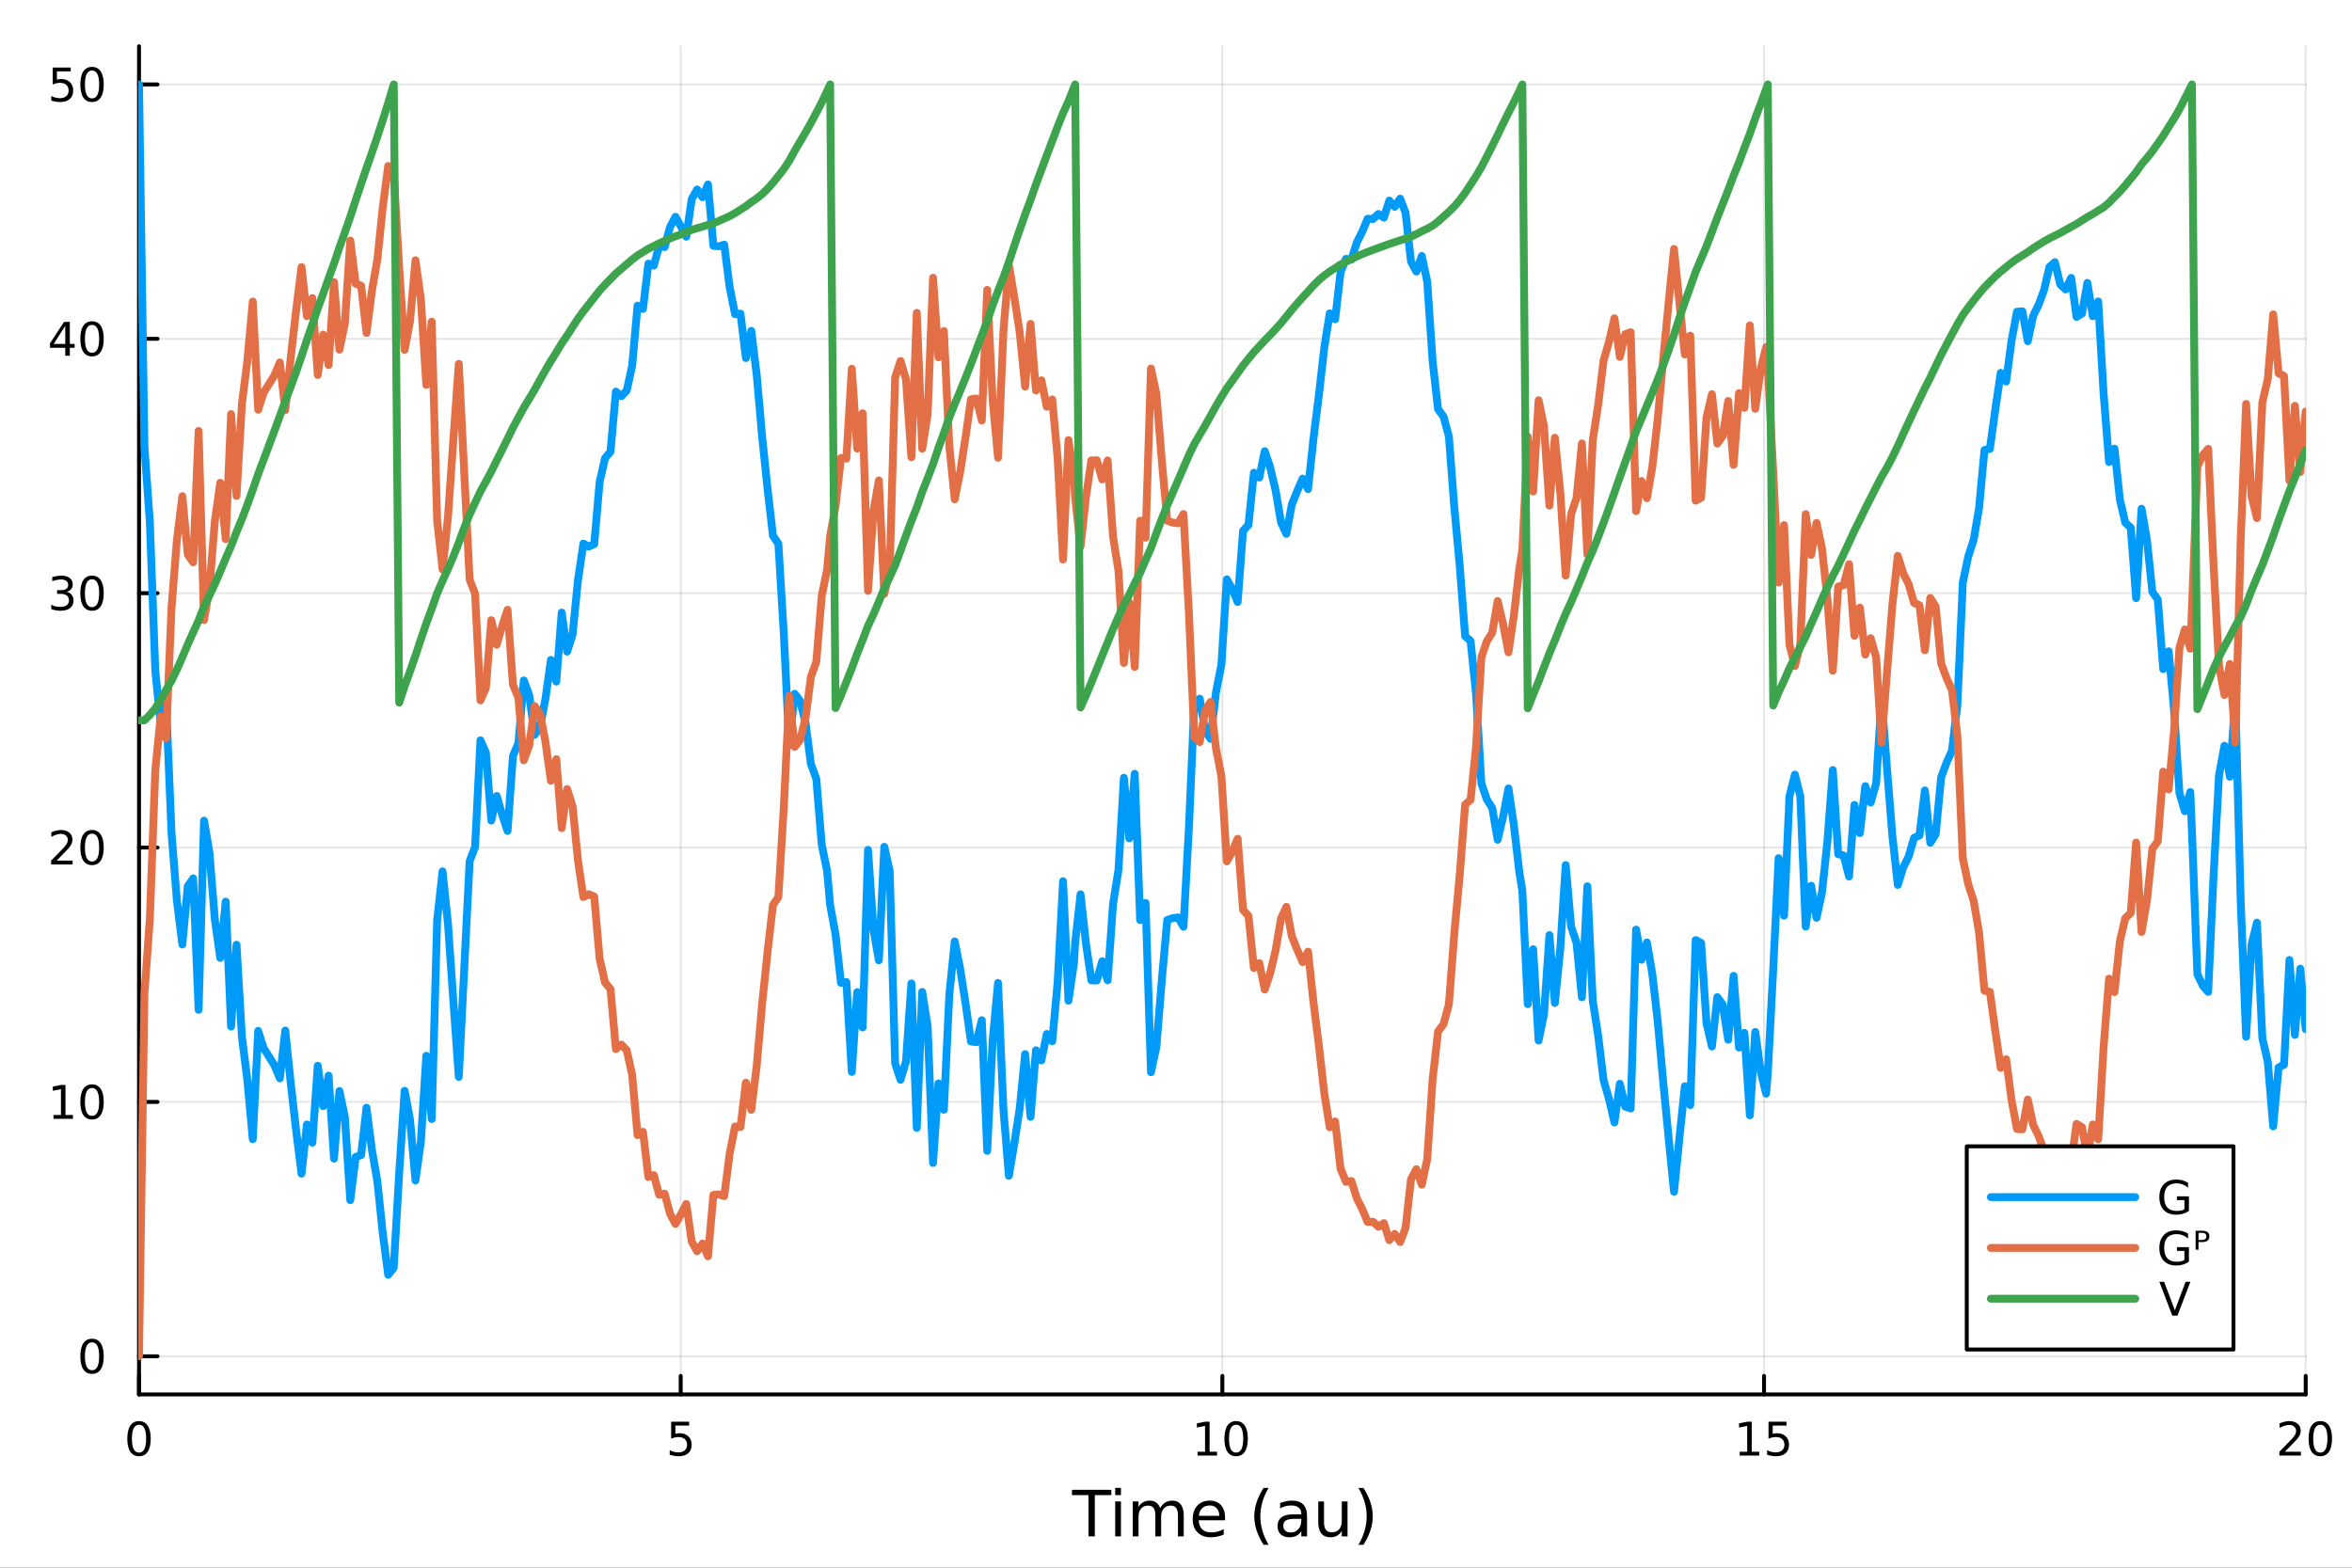 <?xml version="1.0" encoding="utf-8"?>
<svg xmlns="http://www.w3.org/2000/svg" xmlns:xlink="http://www.w3.org/1999/xlink" width="600" height="400" viewBox="0 0 2400 1600">
<rect x="0" y="0" width="2400" height="1600" fill="#333333" stroke="none"/>
<defs>
  <clipPath id="clip950">
    <rect x="0" y="0" width="2400" height="1600"/>
  </clipPath>
</defs>
<path clip-path="url(#clip950)" d="M0 1600 L2400 1600 L2400 0 L0 0  Z" fill="#ffffff" fill-rule="evenodd" fill-opacity="1"/>
<defs>
  <clipPath id="clip951">
    <rect x="480" y="0" width="1681" height="1600"/>
  </clipPath>
</defs>
<path clip-path="url(#clip950)" d="M141.853 1423.18 L2352.76 1423.18 L2352.76 47.244 L141.853 47.244  Z" fill="#ffffff" fill-rule="evenodd" fill-opacity="1"/>
<defs>
  <clipPath id="clip952">
    <rect x="141" y="47" width="2212" height="1377"/>
  </clipPath>
</defs>
<polyline clip-path="url(#clip952)" style="stroke:#000000; stroke-linecap:round; stroke-linejoin:round; stroke-width:2; stroke-opacity:0.1; fill:none" points="141.853,1423.18 141.853,47.244 "/>
<polyline clip-path="url(#clip952)" style="stroke:#000000; stroke-linecap:round; stroke-linejoin:round; stroke-width:2; stroke-opacity:0.1; fill:none" points="694.579,1423.18 694.579,47.244 "/>
<polyline clip-path="url(#clip952)" style="stroke:#000000; stroke-linecap:round; stroke-linejoin:round; stroke-width:2; stroke-opacity:0.1; fill:none" points="1247.3,1423.18 1247.3,47.244 "/>
<polyline clip-path="url(#clip952)" style="stroke:#000000; stroke-linecap:round; stroke-linejoin:round; stroke-width:2; stroke-opacity:0.1; fill:none" points="1800.03,1423.18 1800.03,47.244 "/>
<polyline clip-path="url(#clip952)" style="stroke:#000000; stroke-linecap:round; stroke-linejoin:round; stroke-width:2; stroke-opacity:0.1; fill:none" points="2352.76,1423.18 2352.76,47.244 "/>
<polyline clip-path="url(#clip952)" style="stroke:#000000; stroke-linecap:round; stroke-linejoin:round; stroke-width:2; stroke-opacity:0.1; fill:none" points="141.853,1384.24 2352.76,1384.24 "/>
<polyline clip-path="url(#clip952)" style="stroke:#000000; stroke-linecap:round; stroke-linejoin:round; stroke-width:2; stroke-opacity:0.1; fill:none" points="141.853,1124.63 2352.76,1124.63 "/>
<polyline clip-path="url(#clip952)" style="stroke:#000000; stroke-linecap:round; stroke-linejoin:round; stroke-width:2; stroke-opacity:0.1; fill:none" points="141.853,865.017 2352.76,865.017 "/>
<polyline clip-path="url(#clip952)" style="stroke:#000000; stroke-linecap:round; stroke-linejoin:round; stroke-width:2; stroke-opacity:0.1; fill:none" points="141.853,605.407 2352.76,605.407 "/>
<polyline clip-path="url(#clip952)" style="stroke:#000000; stroke-linecap:round; stroke-linejoin:round; stroke-width:2; stroke-opacity:0.1; fill:none" points="141.853,345.796 2352.76,345.796 "/>
<polyline clip-path="url(#clip952)" style="stroke:#000000; stroke-linecap:round; stroke-linejoin:round; stroke-width:2; stroke-opacity:0.1; fill:none" points="141.853,86.186 2352.76,86.186 "/>
<polyline clip-path="url(#clip950)" style="stroke:#000000; stroke-linecap:round; stroke-linejoin:round; stroke-width:4; stroke-opacity:1; fill:none" points="141.853,1423.18 2352.76,1423.18 "/>
<polyline clip-path="url(#clip950)" style="stroke:#000000; stroke-linecap:round; stroke-linejoin:round; stroke-width:4; stroke-opacity:1; fill:none" points="141.853,1423.18 141.853,1404.28 "/>
<polyline clip-path="url(#clip950)" style="stroke:#000000; stroke-linecap:round; stroke-linejoin:round; stroke-width:4; stroke-opacity:1; fill:none" points="694.579,1423.18 694.579,1404.28 "/>
<polyline clip-path="url(#clip950)" style="stroke:#000000; stroke-linecap:round; stroke-linejoin:round; stroke-width:4; stroke-opacity:1; fill:none" points="1247.3,1423.18 1247.3,1404.28 "/>
<polyline clip-path="url(#clip950)" style="stroke:#000000; stroke-linecap:round; stroke-linejoin:round; stroke-width:4; stroke-opacity:1; fill:none" points="1800.03,1423.18 1800.03,1404.28 "/>
<polyline clip-path="url(#clip950)" style="stroke:#000000; stroke-linecap:round; stroke-linejoin:round; stroke-width:4; stroke-opacity:1; fill:none" points="2352.76,1423.18 2352.76,1404.28 "/>
<path clip-path="url(#clip950)" d="M141.853 1454.1 Q138.242 1454.1 136.413 1457.66 Q134.608 1461.2 134.608 1468.33 Q134.608 1475.44 136.413 1479.01 Q138.242 1482.55 141.853 1482.55 Q145.487 1482.55 147.293 1479.01 Q149.121 1475.44 149.121 1468.33 Q149.121 1461.2 147.293 1457.66 Q145.487 1454.1 141.853 1454.1 M141.853 1450.39 Q147.663 1450.39 150.719 1455 Q153.797 1459.58 153.797 1468.33 Q153.797 1477.06 150.719 1481.67 Q147.663 1486.25 141.853 1486.25 Q136.043 1486.25 132.964 1481.67 Q129.909 1477.06 129.909 1468.33 Q129.909 1459.58 132.964 1455 Q136.043 1450.39 141.853 1450.39 Z" fill="#000000" fill-rule="nonzero" fill-opacity="1" /><path clip-path="url(#clip950)" d="M684.857 1451.02 L703.213 1451.02 L703.213 1454.96 L689.139 1454.96 L689.139 1463.43 Q690.157 1463.08 691.176 1462.92 Q692.194 1462.73 693.213 1462.73 Q699 1462.73 702.38 1465.9 Q705.759 1469.08 705.759 1474.49 Q705.759 1480.07 702.287 1483.17 Q698.815 1486.25 692.495 1486.25 Q690.319 1486.25 688.051 1485.88 Q685.806 1485.51 683.398 1484.77 L683.398 1480.07 Q685.482 1481.2 687.704 1481.76 Q689.926 1482.32 692.403 1482.32 Q696.407 1482.32 698.745 1480.21 Q701.083 1478.1 701.083 1474.49 Q701.083 1470.88 698.745 1468.77 Q696.407 1466.67 692.403 1466.67 Q690.528 1466.67 688.653 1467.08 Q686.801 1467.5 684.857 1468.38 L684.857 1451.02 Z" fill="#000000" fill-rule="nonzero" fill-opacity="1" /><path clip-path="url(#clip950)" d="M1221.99 1481.64 L1229.63 1481.64 L1229.63 1455.28 L1221.32 1456.95 L1221.32 1452.69 L1229.58 1451.02 L1234.26 1451.02 L1234.26 1481.64 L1241.9 1481.64 L1241.9 1485.58 L1221.99 1485.58 L1221.99 1481.64 Z" fill="#000000" fill-rule="nonzero" fill-opacity="1" /><path clip-path="url(#clip950)" d="M1261.34 1454.1 Q1257.73 1454.1 1255.9 1457.66 Q1254.1 1461.2 1254.1 1468.33 Q1254.1 1475.44 1255.9 1479.01 Q1257.73 1482.55 1261.34 1482.55 Q1264.98 1482.55 1266.78 1479.01 Q1268.61 1475.44 1268.61 1468.33 Q1268.61 1461.2 1266.78 1457.66 Q1264.98 1454.1 1261.34 1454.1 M1261.34 1450.39 Q1267.15 1450.39 1270.21 1455 Q1273.29 1459.58 1273.29 1468.33 Q1273.29 1477.06 1270.21 1481.67 Q1267.15 1486.25 1261.34 1486.25 Q1255.53 1486.25 1252.45 1481.67 Q1249.4 1477.06 1249.4 1468.33 Q1249.4 1459.58 1252.45 1455 Q1255.53 1450.39 1261.34 1450.39 Z" fill="#000000" fill-rule="nonzero" fill-opacity="1" /><path clip-path="url(#clip950)" d="M1775.22 1481.64 L1782.85 1481.64 L1782.85 1455.28 L1774.54 1456.95 L1774.54 1452.69 L1782.81 1451.02 L1787.48 1451.02 L1787.48 1481.64 L1795.12 1481.64 L1795.12 1485.58 L1775.22 1485.58 L1775.22 1481.64 Z" fill="#000000" fill-rule="nonzero" fill-opacity="1" /><path clip-path="url(#clip950)" d="M1804.61 1451.02 L1822.97 1451.02 L1822.97 1454.96 L1808.9 1454.96 L1808.9 1463.43 Q1809.91 1463.08 1810.93 1462.92 Q1811.95 1462.73 1812.97 1462.73 Q1818.76 1462.73 1822.14 1465.9 Q1825.52 1469.08 1825.52 1474.49 Q1825.52 1480.07 1822.04 1483.17 Q1818.57 1486.25 1812.25 1486.25 Q1810.08 1486.25 1807.81 1485.88 Q1805.56 1485.51 1803.16 1484.77 L1803.16 1480.07 Q1805.24 1481.2 1807.46 1481.76 Q1809.68 1482.32 1812.16 1482.32 Q1816.16 1482.32 1818.5 1480.21 Q1820.84 1478.1 1820.84 1474.49 Q1820.84 1470.88 1818.5 1468.77 Q1816.16 1466.67 1812.16 1466.67 Q1810.28 1466.67 1808.41 1467.08 Q1806.56 1467.5 1804.61 1468.38 L1804.61 1451.02 Z" fill="#000000" fill-rule="nonzero" fill-opacity="1" /><path clip-path="url(#clip950)" d="M2331.53 1481.64 L2347.85 1481.64 L2347.85 1485.58 L2325.9 1485.58 L2325.9 1481.64 Q2328.57 1478.89 2333.15 1474.26 Q2337.76 1469.61 2338.94 1468.27 Q2341.18 1465.74 2342.06 1464.01 Q2342.96 1462.25 2342.96 1460.56 Q2342.96 1457.8 2341.02 1456.07 Q2339.1 1454.33 2336 1454.33 Q2333.8 1454.33 2331.34 1455.09 Q2328.91 1455.86 2326.14 1457.41 L2326.14 1452.69 Q2328.96 1451.55 2331.41 1450.97 Q2333.87 1450.39 2335.9 1450.39 Q2341.27 1450.39 2344.47 1453.08 Q2347.66 1455.77 2347.66 1460.26 Q2347.66 1462.39 2346.85 1464.31 Q2346.07 1466.2 2343.96 1468.8 Q2343.38 1469.47 2340.28 1472.69 Q2337.18 1475.88 2331.53 1481.64 Z" fill="#000000" fill-rule="nonzero" fill-opacity="1" /><path clip-path="url(#clip950)" d="M2367.66 1454.1 Q2364.05 1454.1 2362.22 1457.66 Q2360.42 1461.2 2360.42 1468.33 Q2360.42 1475.44 2362.22 1479.01 Q2364.05 1482.55 2367.66 1482.55 Q2371.3 1482.55 2373.1 1479.01 Q2374.93 1475.44 2374.93 1468.33 Q2374.93 1461.2 2373.1 1457.66 Q2371.3 1454.1 2367.66 1454.1 M2367.66 1450.39 Q2373.47 1450.39 2376.53 1455 Q2379.61 1459.58 2379.61 1468.33 Q2379.61 1477.06 2376.53 1481.67 Q2373.47 1486.25 2367.66 1486.25 Q2361.85 1486.25 2358.77 1481.67 Q2355.72 1477.06 2355.72 1468.33 Q2355.72 1459.58 2358.77 1455 Q2361.85 1450.39 2367.66 1450.39 Z" fill="#000000" fill-rule="nonzero" fill-opacity="1" /><path clip-path="url(#clip950)" d="M1093.83 1520.52 L1134.03 1520.52 L1134.03 1525.93 L1117.16 1525.93 L1117.16 1568.04 L1110.7 1568.04 L1110.7 1525.93 L1093.83 1525.93 L1093.83 1520.52 Z" fill="#000000" fill-rule="nonzero" fill-opacity="1" /><path clip-path="url(#clip950)" d="M1137.97 1532.4 L1143.83 1532.4 L1143.83 1568.04 L1137.97 1568.04 L1137.97 1532.4 M1137.97 1518.52 L1143.83 1518.52 L1143.83 1525.93 L1137.97 1525.93 L1137.97 1518.52 Z" fill="#000000" fill-rule="nonzero" fill-opacity="1" /><path clip-path="url(#clip950)" d="M1183.84 1539.24 Q1186.03 1535.29 1189.09 1533.41 Q1192.15 1531.54 1196.28 1531.54 Q1201.85 1531.54 1204.88 1535.45 Q1207.9 1539.33 1207.9 1546.53 L1207.9 1568.04 L1202.01 1568.04 L1202.01 1546.72 Q1202.01 1541.59 1200.2 1539.11 Q1198.38 1536.63 1194.66 1536.63 Q1190.11 1536.63 1187.47 1539.65 Q1184.83 1542.68 1184.83 1547.9 L1184.83 1568.04 L1178.94 1568.04 L1178.94 1546.72 Q1178.94 1541.56 1177.12 1539.11 Q1175.31 1536.63 1171.52 1536.63 Q1167.03 1536.63 1164.39 1539.68 Q1161.75 1542.71 1161.75 1547.9 L1161.75 1568.04 L1155.86 1568.04 L1155.86 1532.4 L1161.75 1532.4 L1161.75 1537.93 Q1163.75 1534.66 1166.56 1533.1 Q1169.36 1531.54 1173.21 1531.54 Q1177.09 1531.54 1179.8 1533.51 Q1182.53 1535.48 1183.84 1539.24 Z" fill="#000000" fill-rule="nonzero" fill-opacity="1" /><path clip-path="url(#clip950)" d="M1250.07 1548.76 L1250.07 1551.62 L1223.15 1551.62 Q1223.53 1557.67 1226.78 1560.85 Q1230.05 1564 1235.88 1564 Q1239.25 1564 1242.4 1563.17 Q1245.59 1562.35 1248.7 1560.69 L1248.7 1566.23 Q1245.55 1567.57 1242.24 1568.27 Q1238.93 1568.97 1235.53 1568.97 Q1227 1568.97 1222 1564 Q1217.04 1559.04 1217.04 1550.57 Q1217.04 1541.82 1221.75 1536.69 Q1226.49 1531.54 1234.51 1531.54 Q1241.7 1531.54 1245.87 1536.18 Q1250.07 1540.8 1250.07 1548.76 M1244.22 1547.04 Q1244.15 1542.23 1241.51 1539.37 Q1238.9 1536.5 1234.57 1536.5 Q1229.67 1536.5 1226.71 1539.27 Q1223.78 1542.04 1223.34 1547.07 L1244.22 1547.04 Z" fill="#000000" fill-rule="nonzero" fill-opacity="1" /><path clip-path="url(#clip950)" d="M1294.47 1518.58 Q1290.21 1525.9 1288.14 1533.06 Q1286.07 1540.23 1286.07 1547.58 Q1286.07 1554.93 1288.14 1562.16 Q1290.24 1569.35 1294.47 1576.64 L1289.38 1576.64 Q1284.61 1569.16 1282.22 1561.93 Q1279.87 1554.71 1279.87 1547.58 Q1279.87 1540.48 1282.22 1533.29 Q1284.58 1526.09 1289.38 1518.58 L1294.47 1518.58 Z" fill="#000000" fill-rule="nonzero" fill-opacity="1" /><path clip-path="url(#clip950)" d="M1322.04 1550.12 Q1314.94 1550.12 1312.2 1551.75 Q1309.47 1553.37 1309.47 1557.29 Q1309.47 1560.4 1311.5 1562.25 Q1313.57 1564.07 1317.1 1564.07 Q1321.97 1564.07 1324.9 1560.63 Q1327.86 1557.16 1327.86 1551.43 L1327.86 1550.12 L1322.04 1550.12 M1333.72 1547.71 L1333.72 1568.04 L1327.86 1568.04 L1327.86 1562.63 Q1325.86 1565.88 1322.87 1567.44 Q1319.87 1568.97 1315.54 1568.97 Q1310.07 1568.97 1306.82 1565.91 Q1303.61 1562.82 1303.61 1557.67 Q1303.61 1551.65 1307.62 1548.6 Q1311.66 1545.54 1319.65 1545.54 L1327.86 1545.54 L1327.86 1544.97 Q1327.86 1540.93 1325.19 1538.73 Q1322.55 1536.5 1317.74 1536.5 Q1314.69 1536.5 1311.79 1537.23 Q1308.89 1537.97 1306.22 1539.43 L1306.22 1534.02 Q1309.43 1532.78 1312.46 1532.17 Q1315.48 1531.54 1318.35 1531.54 Q1326.08 1531.54 1329.9 1535.55 Q1333.72 1539.56 1333.72 1547.71 Z" fill="#000000" fill-rule="nonzero" fill-opacity="1" /><path clip-path="url(#clip950)" d="M1345.18 1553.98 L1345.18 1532.4 L1351.03 1532.4 L1351.03 1553.75 Q1351.03 1558.81 1353.01 1561.36 Q1354.98 1563.87 1358.93 1563.87 Q1363.67 1563.87 1366.41 1560.85 Q1369.18 1557.83 1369.18 1552.61 L1369.18 1532.4 L1375.03 1532.4 L1375.03 1568.04 L1369.18 1568.04 L1369.18 1562.57 Q1367.04 1565.82 1364.21 1567.41 Q1361.41 1568.97 1357.69 1568.97 Q1351.54 1568.97 1348.36 1565.15 Q1345.18 1561.33 1345.18 1553.98 M1359.91 1531.54 L1359.91 1531.54 Z" fill="#000000" fill-rule="nonzero" fill-opacity="1" /><path clip-path="url(#clip950)" d="M1386.17 1518.58 L1391.26 1518.58 Q1396.04 1526.09 1398.39 1533.29 Q1400.78 1540.48 1400.78 1547.58 Q1400.78 1554.71 1398.39 1561.93 Q1396.04 1569.16 1391.26 1576.64 L1386.17 1576.64 Q1390.41 1569.35 1392.47 1562.16 Q1394.58 1554.93 1394.58 1547.58 Q1394.58 1540.23 1392.47 1533.06 Q1390.41 1525.9 1386.17 1518.58 Z" fill="#000000" fill-rule="nonzero" fill-opacity="1" /><polyline clip-path="url(#clip950)" style="stroke:#000000; stroke-linecap:round; stroke-linejoin:round; stroke-width:4; stroke-opacity:1; fill:none" points="141.853,1423.18 141.853,47.244 "/>
<polyline clip-path="url(#clip950)" style="stroke:#000000; stroke-linecap:round; stroke-linejoin:round; stroke-width:4; stroke-opacity:1; fill:none" points="141.853,1384.24 160.751,1384.24 "/>
<polyline clip-path="url(#clip950)" style="stroke:#000000; stroke-linecap:round; stroke-linejoin:round; stroke-width:4; stroke-opacity:1; fill:none" points="141.853,1124.63 160.751,1124.63 "/>
<polyline clip-path="url(#clip950)" style="stroke:#000000; stroke-linecap:round; stroke-linejoin:round; stroke-width:4; stroke-opacity:1; fill:none" points="141.853,865.017 160.751,865.017 "/>
<polyline clip-path="url(#clip950)" style="stroke:#000000; stroke-linecap:round; stroke-linejoin:round; stroke-width:4; stroke-opacity:1; fill:none" points="141.853,605.407 160.751,605.407 "/>
<polyline clip-path="url(#clip950)" style="stroke:#000000; stroke-linecap:round; stroke-linejoin:round; stroke-width:4; stroke-opacity:1; fill:none" points="141.853,345.796 160.751,345.796 "/>
<polyline clip-path="url(#clip950)" style="stroke:#000000; stroke-linecap:round; stroke-linejoin:round; stroke-width:4; stroke-opacity:1; fill:none" points="141.853,86.186 160.751,86.186 "/>
<path clip-path="url(#clip950)" d="M93.909 1370.04 Q90.297 1370.04 88.469 1373.6 Q86.663 1377.14 86.663 1384.27 Q86.663 1391.38 88.469 1394.94 Q90.297 1398.49 93.909 1398.49 Q97.543 1398.49 99.348 1394.94 Q101.177 1391.38 101.177 1384.27 Q101.177 1377.14 99.348 1373.6 Q97.543 1370.04 93.909 1370.04 M93.909 1366.33 Q99.719 1366.33 102.774 1370.94 Q105.853 1375.52 105.853 1384.27 Q105.853 1393 102.774 1397.61 Q99.719 1402.19 93.909 1402.19 Q88.098 1402.19 85.02 1397.61 Q81.964 1393 81.964 1384.27 Q81.964 1375.52 85.02 1370.94 Q88.098 1366.33 93.909 1366.33 Z" fill="#000000" fill-rule="nonzero" fill-opacity="1" /><path clip-path="url(#clip950)" d="M54.557 1137.97 L62.196 1137.97 L62.196 1111.61 L53.886 1113.27 L53.886 1109.01 L62.15 1107.35 L66.825 1107.35 L66.825 1137.97 L74.464 1137.97 L74.464 1141.91 L54.557 1141.91 L54.557 1137.97 Z" fill="#000000" fill-rule="nonzero" fill-opacity="1" /><path clip-path="url(#clip950)" d="M93.909 1110.43 Q90.297 1110.43 88.469 1113.99 Q86.663 1117.53 86.663 1124.66 Q86.663 1131.77 88.469 1135.33 Q90.297 1138.88 93.909 1138.88 Q97.543 1138.88 99.348 1135.33 Q101.177 1131.77 101.177 1124.66 Q101.177 1117.53 99.348 1113.99 Q97.543 1110.43 93.909 1110.43 M93.909 1106.72 Q99.719 1106.72 102.774 1111.33 Q105.853 1115.91 105.853 1124.66 Q105.853 1133.39 102.774 1138 Q99.719 1142.58 93.909 1142.58 Q88.098 1142.58 85.02 1138 Q81.964 1133.39 81.964 1124.66 Q81.964 1115.91 85.02 1111.33 Q88.098 1106.72 93.909 1106.72 Z" fill="#000000" fill-rule="nonzero" fill-opacity="1" /><path clip-path="url(#clip950)" d="M57.775 878.362 L74.094 878.362 L74.094 882.297 L52.15 882.297 L52.15 878.362 Q54.812 875.607 59.395 870.978 Q64.001 866.325 65.182 864.983 Q67.427 862.459 68.307 860.723 Q69.21 858.964 69.21 857.274 Q69.21 854.52 67.265 852.783 Q65.344 851.047 62.242 851.047 Q60.043 851.047 57.589 851.811 Q55.159 852.575 52.381 854.126 L52.381 849.404 Q55.205 848.27 57.659 847.691 Q60.112 847.112 62.15 847.112 Q67.52 847.112 70.714 849.797 Q73.909 852.483 73.909 856.973 Q73.909 859.103 73.099 861.024 Q72.311 862.922 70.205 865.515 Q69.626 866.186 66.525 869.404 Q63.423 872.598 57.775 878.362 Z" fill="#000000" fill-rule="nonzero" fill-opacity="1" /><path clip-path="url(#clip950)" d="M93.909 850.816 Q90.297 850.816 88.469 854.381 Q86.663 857.922 86.663 865.052 Q86.663 872.158 88.469 875.723 Q90.297 879.265 93.909 879.265 Q97.543 879.265 99.348 875.723 Q101.177 872.158 101.177 865.052 Q101.177 857.922 99.348 854.381 Q97.543 850.816 93.909 850.816 M93.909 847.112 Q99.719 847.112 102.774 851.719 Q105.853 856.302 105.853 865.052 Q105.853 873.779 102.774 878.385 Q99.719 882.969 93.909 882.969 Q88.098 882.969 85.02 878.385 Q81.964 873.779 81.964 865.052 Q81.964 856.302 85.02 851.719 Q88.098 847.112 93.909 847.112 Z" fill="#000000" fill-rule="nonzero" fill-opacity="1" /><path clip-path="url(#clip950)" d="M67.913 604.053 Q71.27 604.77 73.145 607.039 Q75.043 609.307 75.043 612.64 Q75.043 617.756 71.524 620.557 Q68.006 623.358 61.525 623.358 Q59.349 623.358 57.034 622.918 Q54.742 622.502 52.288 621.645 L52.288 617.131 Q54.233 618.265 56.548 618.844 Q58.862 619.423 61.386 619.423 Q65.784 619.423 68.075 617.687 Q70.39 615.951 70.39 612.64 Q70.39 609.585 68.237 607.872 Q66.108 606.136 62.288 606.136 L58.261 606.136 L58.261 602.293 L62.474 602.293 Q65.923 602.293 67.751 600.928 Q69.58 599.539 69.58 596.946 Q69.58 594.284 67.682 592.872 Q65.807 591.437 62.288 591.437 Q60.367 591.437 58.168 591.854 Q55.969 592.27 53.33 593.15 L53.33 588.983 Q55.992 588.242 58.307 587.872 Q60.645 587.502 62.705 587.502 Q68.029 587.502 71.131 589.932 Q74.233 592.34 74.233 596.46 Q74.233 599.33 72.589 601.321 Q70.946 603.289 67.913 604.053 Z" fill="#000000" fill-rule="nonzero" fill-opacity="1" /><path clip-path="url(#clip950)" d="M93.909 591.205 Q90.297 591.205 88.469 594.77 Q86.663 598.312 86.663 605.441 Q86.663 612.548 88.469 616.113 Q90.297 619.654 93.909 619.654 Q97.543 619.654 99.348 616.113 Q101.177 612.548 101.177 605.441 Q101.177 598.312 99.348 594.77 Q97.543 591.205 93.909 591.205 M93.909 587.502 Q99.719 587.502 102.774 592.108 Q105.853 596.691 105.853 605.441 Q105.853 614.168 102.774 618.775 Q99.719 623.358 93.909 623.358 Q88.098 623.358 85.02 618.775 Q81.964 614.168 81.964 605.441 Q81.964 596.691 85.02 592.108 Q88.098 587.502 93.909 587.502 Z" fill="#000000" fill-rule="nonzero" fill-opacity="1" /><path clip-path="url(#clip950)" d="M66.594 332.59 L54.788 351.039 L66.594 351.039 L66.594 332.59 M65.367 328.516 L71.247 328.516 L71.247 351.039 L76.177 351.039 L76.177 354.928 L71.247 354.928 L71.247 363.076 L66.594 363.076 L66.594 354.928 L50.992 354.928 L50.992 350.414 L65.367 328.516 Z" fill="#000000" fill-rule="nonzero" fill-opacity="1" /><path clip-path="url(#clip950)" d="M93.909 331.595 Q90.297 331.595 88.469 335.16 Q86.663 338.701 86.663 345.831 Q86.663 352.937 88.469 356.502 Q90.297 360.044 93.909 360.044 Q97.543 360.044 99.348 356.502 Q101.177 352.937 101.177 345.831 Q101.177 338.701 99.348 335.16 Q97.543 331.595 93.909 331.595 M93.909 327.891 Q99.719 327.891 102.774 332.498 Q105.853 337.081 105.853 345.831 Q105.853 354.558 102.774 359.164 Q99.719 363.747 93.909 363.747 Q88.098 363.747 85.02 359.164 Q81.964 354.558 81.964 345.831 Q81.964 337.081 85.02 332.498 Q88.098 327.891 93.909 327.891 Z" fill="#000000" fill-rule="nonzero" fill-opacity="1" /><path clip-path="url(#clip950)" d="M53.793 68.906 L72.149 68.906 L72.149 72.841 L58.075 72.841 L58.075 81.313 Q59.094 80.966 60.112 80.804 Q61.131 80.619 62.15 80.619 Q67.936 80.619 71.316 83.79 Q74.696 86.961 74.696 92.378 Q74.696 97.956 71.224 101.058 Q67.751 104.137 61.432 104.137 Q59.256 104.137 56.987 103.767 Q54.742 103.396 52.335 102.655 L52.335 97.956 Q54.418 99.091 56.64 99.646 Q58.862 100.202 61.339 100.202 Q65.344 100.202 67.682 98.095 Q70.02 95.989 70.02 92.378 Q70.02 88.767 67.682 86.66 Q65.344 84.554 61.339 84.554 Q59.464 84.554 57.589 84.97 Q55.737 85.387 53.793 86.267 L53.793 68.906 Z" fill="#000000" fill-rule="nonzero" fill-opacity="1" /><path clip-path="url(#clip950)" d="M93.909 71.984 Q90.297 71.984 88.469 75.549 Q86.663 79.091 86.663 86.22 Q86.663 93.327 88.469 96.892 Q90.297 100.433 93.909 100.433 Q97.543 100.433 99.348 96.892 Q101.177 93.327 101.177 86.22 Q101.177 79.091 99.348 75.549 Q97.543 71.984 93.909 71.984 M93.909 68.281 Q99.719 68.281 102.774 72.887 Q105.853 77.47 105.853 86.22 Q105.853 94.947 102.774 99.554 Q99.719 104.137 93.909 104.137 Q88.098 104.137 85.02 99.554 Q81.964 94.947 81.964 86.22 Q81.964 77.47 85.02 72.887 Q88.098 68.281 93.909 68.281 Z" fill="#000000" fill-rule="nonzero" fill-opacity="1" /><polyline clip-path="url(#clip952)" style="stroke:#009af9; stroke-linecap:round; stroke-linejoin:round; stroke-width:8; stroke-opacity:1; fill:none" points="141.853,86.186 147.38,455.927 152.907,532.945 158.435,684.194 163.962,739.357 169.489,716.766 175.016,850.086 180.544,919.557 186.071,963.974 191.598,904.524 197.126,896.492 202.653,1030.65 208.18,837.595 213.707,870.102 219.235,938.624 224.762,977.649 230.289,920.224 235.816,1047.76 241.344,964.18 246.871,1058.38 252.398,1102.37 257.925,1162.65 263.453,1052.17 268.98,1069.63 274.507,1078.42 280.034,1087.31 285.562,1100.54 291.089,1051.8 296.616,1105.02 302.143,1153.56 307.671,1197.85 313.198,1147.67 318.725,1166.24 324.252,1087.72 329.78,1128.98 335.307,1097.83 340.834,1182.51 346.361,1113.49 351.889,1140.19 357.416,1224.89 362.943,1180.83 368.47,1178.88 373.998,1130.58 379.525,1173.78 385.052,1205.58 390.58,1258.81 396.107,1301.08 401.634,1294.23 401.834,1292.54 407.361,1196.73 412.888,1113.27 418.415,1142.78 423.943,1204.84 429.47,1165.01 434.997,1077.58 440.524,1142.14 446.052,939.174 451.579,889.288 457.106,942.569 462.633,1022.01 468.161,1099.06 473.688,988.806 479.215,878.927 484.742,864.596 490.27,755.564 495.797,768.248 501.324,837.466 506.851,812.396 512.379,831.437 517.906,848.093 523.433,771.493 528.96,758.483 534.488,694.445 540.015,709.437 545.542,749.9 551.07,741.966 556.597,713.043 562.124,673.551 567.651,695.643 573.179,625.19 578.706,665.07 584.233,647.586 589.76,592.201 595.288,554.832 600.815,557.781 606.342,555.349 611.869,491.962 617.397,467.635 622.924,461.038 628.451,399.709 633.978,404.343 639.506,398.589 645.033,373.564 650.56,311.943 656.087,315.293 661.615,269.069 667.142,271.084 672.669,250.957 678.196,252.17 683.724,231.667 689.251,221.269 694.778,230.979 700.305,241.599 705.833,203.187 711.36,193.393 716.887,201.283 722.415,188.223 727.942,250.898 733.469,251.424 738.996,249.701 744.524,292.962 750.051,320.698 755.578,320.126 761.105,365.454 766.633,337.699 772.16,382.657 777.687,445.651 783.214,498.881 788.742,546.866 794.269,554.959 799.796,646.904 805.323,760.307 810.851,708.133 816.378,715.184 821.905,737.152 827.432,779.59 832.96,794.869 838.487,862.005 844.014,889.172 847.068,923.58 852.596,953.736 858.123,1003.08 863.65,1002.33 869.177,1094.05 874.705,1012.56 880.232,1048.64 885.759,867.361 891.286,949.018 896.814,980.094 902.341,864.277 907.868,888.95 913.395,1085.28 918.923,1102.03 924.45,1083.36 929.977,1003.72 935.504,1151.13 941.032,1012.4 946.559,1047.33 952.086,1186.93 957.613,1105.77 963.141,1132.61 968.668,1015.68 974.195,960.811 979.722,988.484 985.25,1024.12 990.777,1062.91 996.304,1063.73 1001.83,1041.25 1007.36,1174.59 1012.89,1062.08 1018.41,1003.21 1023.94,1133.02 1029.47,1200.05 1035,1167.15 1040.52,1131.18 1046.05,1075.83 1051.58,1139.89 1057.1,1071.9 1062.63,1082.29 1068.16,1055.31 1073.69,1062.78 1079.21,1002.82 1084.74,899.37 1090.27,1021.29 1095.79,983.686 1097.08,962.247 1102.61,912.743 1108.14,963.28 1113.66,1000.57 1119.19,1000.68 1124.72,981.071 1130.24,1000.5 1135.77,922.647 1141.3,887.832 1146.83,793.779 1152.35,855.622 1157.88,789.758 1163.41,939.024 1168.94,921.621 1174.46,1094.3 1179.99,1068.44 1185.52,1000.26 1191.04,939.027 1196.57,937.071 1202.1,936.326 1207.63,945.814 1213.15,845.499 1218.68,717.889 1224.21,713.065 1229.74,745.372 1235.26,754.049 1240.79,706.576 1246.32,678.422 1251.84,591.278 1257.37,601.071 1262.9,614.39 1268.43,541.738 1273.95,535.624 1279.48,482.455 1285.01,487.435 1290.53,460.451 1296.06,476.926 1301.59,500.313 1307.12,532.922 1312.64,544.889 1318.17,514.87 1323.7,501.197 1329.23,488.481 1334.75,499.167 1340.28,447.528 1345.81,403.206 1351.33,354.628 1356.86,319.862 1362.39,325.897 1367.92,277.683 1373.44,264.207 1378.97,265.028 1384.5,247.473 1390.03,236.455 1395.55,223.262 1401.08,223.492 1406.61,218.346 1412.13,222.124 1417.66,204.704 1423.19,211.067 1428.72,202.745 1434.24,217.265 1439.77,266.852 1445.3,277.17 1450.83,261.274 1456.35,287.38 1461.88,369.041 1467.41,417.663 1472.93,425.09 1478.46,445.377 1483.99,517.877 1489.52,577.461 1495.04,649.286 1500.57,654.13 1506.1,707.312 1511.63,799.608 1517.15,815.875 1522.68,824.619 1528.21,857.053 1533.73,833.782 1539.26,804.655 1544.79,842.434 1550.32,890.046 1553.41,909.109 1558.94,1024.79 1564.46,968.782 1569.99,1061.98 1575.52,1035.16 1581.05,954.382 1586.57,1023.66 1592.1,968.532 1597.63,882.908 1603.16,945.604 1608.68,962.171 1614.21,1017.87 1619.74,904.514 1625.26,1021.36 1630.79,1057.08 1636.32,1102.53 1641.85,1121.7 1647.37,1145.55 1652.9,1106.16 1658.43,1129.36 1663.96,1131.34 1669.48,948.754 1675.01,979.527 1680.54,961.904 1686.06,994.22 1691.59,1043.05 1697.12,1104 1702.65,1160.95 1708.17,1216.31 1713.7,1161.31 1719.23,1108.63 1724.76,1127.83 1730.28,959.446 1735.81,962.314 1741.34,1044.42 1746.86,1068.11 1752.39,1017.66 1757.92,1025.41 1763.45,1061.17 1768.97,995.953 1774.5,1069.2 1780.03,1054.2 1785.56,1138.35 1791.08,1053.19 1796.61,1093.4 1802.14,1116.2 1803.87,1095.44 1809.4,989.074 1814.92,875.858 1820.45,934.519 1825.98,812.523 1831.51,790.598 1837.03,812.661 1842.56,945.704 1848.09,904.01 1853.62,936.745 1859.14,910.96 1864.67,859.201 1870.2,785.899 1875.72,871.779 1881.25,873.122 1886.78,894.604 1892.31,821.508 1897.83,850.296 1903.36,802.36 1908.89,819.055 1914.42,799.559 1919.94,712.38 1925.47,783.623 1931,853.135 1936.52,903.171 1942.05,885.412 1947.58,874.207 1953.11,855.122 1958.63,852.721 1964.16,806.71 1969.69,860.155 1975.21,851.325 1980.74,793.469 1986.27,778.405 1991.8,765.99 1997.32,719.733 2002.85,594.574 2008.38,568.11 2013.91,550.994 2019.43,518.644 2024.96,459.29 2030.49,458.106 2036.01,418.136 2041.54,380.499 2047.07,389.369 2052.6,347.703 2058.12,318.144 2063.65,317.742 2069.18,348.221 2074.71,322.205 2080.23,311.023 2085.76,295.985 2091.29,272.392 2096.81,267.568 2102.34,290.36 2107.87,295.445 2113.4,283.591 2118.92,323.392 2124.45,320.06 2129.98,288.745 2135.51,322.795 2141.03,307.612 2146.56,402.324 2152.09,471.598 2157.61,457.893 2163.14,509.783 2168.67,533.471 2174.2,538.456 2179.72,610.514 2185.25,519.211 2190.78,551.348 2196.31,604.153 2201.83,611.909 2207.36,682.945 2212.89,664.678 2218.41,724.406 2223.94,809.5 2229.47,827.955 2235,808.343 2236.67,848.521 2242.2,994.277 2247.73,1005.94 2253.25,1012.32 2258.78,892.674 2264.31,791.087 2269.84,761.128 2275.36,792.782 2280.89,712.591 2286.42,919.52 2291.94,1058.16 2297.47,964.091 2303,941.657 2308.53,1059.7 2314.05,1083.61 2319.58,1149.59 2325.11,1089.43 2330.64,1086.65 2336.16,979.771 2341.69,1056.27 2347.22,988.633 2352.74,1050.39 2352.76,1049.54 "/>
<polyline clip-path="url(#clip952)" style="stroke:#e26f46; stroke-linecap:round; stroke-linejoin:round; stroke-width:8; stroke-opacity:1; fill:none" points="141.853,1384.24 147.38,1014.5 152.907,937.479 158.435,786.23 163.962,731.067 169.489,753.658 175.016,620.338 180.544,550.867 186.071,506.449 191.598,565.9 197.126,573.932 202.653,439.772 208.18,632.829 213.707,600.322 219.235,531.8 224.762,492.775 230.289,550.2 235.816,422.668 241.344,506.244 246.871,412.049 252.398,368.056 257.925,307.769 263.453,418.251 268.98,400.793 274.507,392.005 280.034,383.116 285.562,369.884 291.089,418.627 296.616,365.399 302.143,316.864 307.671,272.572 313.198,322.756 318.725,304.183 324.252,382.705 329.78,341.446 335.307,372.593 340.834,287.918 346.361,356.935 351.889,330.231 357.416,245.534 362.943,289.598 368.47,291.543 373.998,339.848 379.525,296.644 385.052,264.842 390.58,211.617 396.107,169.345 401.634,176.194 401.834,177.887 407.361,273.693 412.888,357.154 418.415,327.642 423.943,265.58 429.47,305.414 434.997,392.845 440.524,328.279 446.052,531.25 451.579,581.136 457.106,527.855 462.633,448.415 468.161,371.361 473.688,481.618 479.215,591.497 484.742,605.828 490.27,714.86 495.797,702.176 501.324,632.958 506.851,658.028 512.379,638.987 517.906,622.331 523.433,698.931 528.96,711.941 534.488,775.979 540.015,760.987 545.542,720.524 551.07,728.458 556.597,757.381 562.124,796.873 567.651,774.781 573.179,845.234 578.706,805.354 584.233,822.838 589.76,878.223 595.288,915.592 600.815,912.643 606.342,915.075 611.869,978.462 617.397,1002.79 622.924,1009.39 628.451,1070.71 633.978,1066.08 639.506,1071.83 645.033,1096.86 650.56,1158.48 656.087,1155.13 661.615,1201.35 667.142,1199.34 672.669,1219.47 678.196,1218.25 683.724,1238.76 689.251,1249.16 694.778,1239.45 700.305,1228.82 705.833,1267.24 711.36,1277.03 716.887,1269.14 722.415,1282.2 727.942,1219.53 733.469,1219 738.996,1220.72 744.524,1177.46 750.051,1149.73 755.578,1150.3 761.105,1104.97 766.633,1132.72 772.16,1087.77 777.687,1024.77 783.214,971.543 788.742,923.558 794.269,915.465 799.796,823.52 805.323,710.117 810.851,762.291 816.378,755.24 821.905,733.272 827.432,690.834 832.96,675.554 838.487,608.419 844.014,581.252 847.068,546.844 852.596,516.688 858.123,467.345 863.65,468.093 869.177,376.374 874.705,457.862 880.232,421.782 885.759,603.063 891.286,521.406 896.814,490.33 902.341,606.147 907.868,581.474 913.395,385.145 918.923,368.394 924.45,387.067 929.977,466.703 935.504,319.298 941.032,458.028 946.559,423.095 952.086,283.498 957.613,364.658 963.141,337.816 968.668,454.745 974.195,509.613 979.722,481.94 985.25,446.302 990.777,407.509 996.304,406.694 1001.83,429.177 1007.36,295.833 1012.89,408.345 1018.41,467.214 1023.94,337.401 1029.47,270.373 1035,303.271 1040.52,339.246 1046.05,394.598 1051.58,330.537 1057.1,398.519 1062.63,388.133 1068.16,415.118 1073.69,407.643 1079.21,467.607 1084.74,571.054 1090.27,449.133 1095.79,486.738 1097.08,508.177 1102.61,557.68 1108.14,507.144 1113.66,469.857 1119.19,469.745 1124.72,489.353 1130.24,469.921 1135.77,547.777 1141.3,582.592 1146.83,676.645 1152.35,614.802 1157.88,680.666 1163.41,531.4 1168.94,548.803 1174.46,376.124 1179.99,401.987 1185.52,470.162 1191.04,531.397 1196.57,533.353 1202.1,534.098 1207.63,524.61 1213.15,624.925 1218.68,752.535 1224.21,757.359 1229.74,725.052 1235.26,716.375 1240.79,763.848 1246.32,792.002 1251.84,879.146 1257.37,869.353 1262.9,856.034 1268.43,928.686 1273.95,934.8 1279.48,987.969 1285.01,982.989 1290.53,1009.97 1296.06,993.498 1301.59,970.111 1307.12,937.502 1312.64,925.535 1318.17,955.554 1323.7,969.227 1329.23,981.943 1334.75,971.257 1340.28,1022.9 1345.81,1067.22 1351.33,1115.8 1356.86,1150.56 1362.39,1144.53 1367.92,1192.74 1373.44,1206.22 1378.97,1205.4 1384.5,1222.95 1390.03,1233.97 1395.55,1247.16 1401.08,1246.93 1406.61,1252.08 1412.13,1248.3 1417.66,1265.72 1423.19,1259.36 1428.72,1267.68 1434.24,1253.16 1439.77,1203.57 1445.3,1193.25 1450.83,1209.15 1456.35,1183.04 1461.88,1101.38 1467.41,1052.76 1472.93,1045.33 1478.46,1025.05 1483.99,952.547 1489.52,892.963 1495.04,821.138 1500.57,816.294 1506.1,763.112 1511.63,670.816 1517.15,654.548 1522.68,645.805 1528.21,613.371 1533.73,636.642 1539.26,665.769 1544.79,627.989 1550.32,580.378 1553.41,561.315 1558.94,445.633 1564.46,501.642 1569.99,408.447 1575.52,435.259 1581.05,516.042 1586.57,446.761 1592.1,501.892 1597.63,587.516 1603.16,524.82 1608.68,508.253 1614.21,452.55 1619.74,565.91 1625.26,449.068 1630.79,413.344 1636.32,367.892 1641.85,348.725 1647.37,324.87 1652.9,364.262 1658.43,341.066 1663.96,339.085 1669.48,521.67 1675.01,490.897 1680.54,508.52 1686.06,476.204 1691.59,427.374 1697.12,366.425 1702.65,309.475 1708.17,254.109 1713.7,309.119 1719.23,361.799 1724.76,342.591 1730.28,510.978 1735.81,508.11 1741.34,426.009 1746.86,402.313 1752.39,452.766 1757.92,445.018 1763.45,409.255 1768.97,474.471 1774.5,401.223 1780.03,416.226 1785.56,332.077 1791.08,417.236 1796.61,377.029 1802.14,354.22 1803.87,374.986 1809.4,481.35 1814.92,594.566 1820.45,535.905 1825.98,657.901 1831.51,679.826 1837.03,657.763 1842.56,524.72 1848.09,566.414 1853.62,533.679 1859.14,559.464 1864.67,611.223 1870.2,684.525 1875.72,598.645 1881.25,597.302 1886.78,575.82 1892.31,648.916 1897.83,620.128 1903.36,668.064 1908.89,651.369 1914.42,670.864 1919.94,758.044 1925.47,686.801 1931,617.289 1936.52,567.253 1942.05,585.012 1947.58,596.217 1953.11,615.302 1958.63,617.703 1964.16,663.714 1969.69,610.269 1975.21,619.099 1980.74,676.955 1986.27,692.019 1991.8,704.434 1997.32,750.691 2002.85,875.849 2008.38,902.314 2013.91,919.43 2019.43,951.78 2024.96,1011.13 2030.49,1012.32 2036.01,1052.29 2041.54,1089.92 2047.07,1081.05 2052.6,1122.72 2058.12,1152.28 2063.65,1152.68 2069.18,1122.2 2074.71,1148.22 2080.23,1159.4 2085.76,1174.44 2091.29,1198.03 2096.81,1202.86 2102.34,1180.06 2107.87,1174.98 2113.4,1186.83 2118.92,1147.03 2124.45,1150.36 2129.98,1181.68 2135.51,1147.63 2141.03,1162.81 2146.56,1068.1 2152.09,998.826 2157.61,1012.53 2163.14,960.641 2168.67,936.952 2174.2,931.968 2179.72,859.91 2185.25,951.213 2190.78,919.076 2196.31,866.271 2201.83,858.515 2207.36,787.479 2212.89,805.746 2218.41,746.018 2223.94,660.924 2229.47,642.469 2235,662.08 2236.67,621.903 2242.2,476.147 2247.73,464.489 2253.25,458.1 2258.78,577.75 2264.31,679.337 2269.84,709.296 2275.36,677.642 2280.89,757.833 2286.42,550.903 2291.94,412.26 2297.47,506.333 2303,528.766 2308.53,410.72 2314.05,386.816 2319.58,320.829 2325.11,380.996 2330.64,383.773 2336.16,490.653 2341.69,414.152 2347.22,481.791 2352.74,420.031 2352.76,420.879 "/>
<polyline clip-path="url(#clip952)" style="stroke:#3da44d; stroke-linecap:round; stroke-linejoin:round; stroke-width:8; stroke-opacity:1; fill:none" points="141.853,735.212 147.38,735.212 152.907,729.666 158.435,722.964 163.962,713.994 169.489,704.197 175.016,694.738 180.544,683.28 186.071,670.779 191.598,657.612 197.126,645.337 202.653,633.182 208.18,619.015 213.707,607.744 219.235,595.986 224.762,583.199 230.289,569.827 235.816,557.317 241.344,542.893 246.871,529.723 252.398,515.14 257.925,499.897 263.453,483.75 268.98,469.261 274.507,454.509 280.034,439.625 285.562,424.609 291.089,409.393 296.616,394.909 302.143,379.627 307.671,363.616 313.198,346.941 318.725,331.019 324.252,314.818 329.78,299.795 335.307,284.153 340.834,268.978 346.361,252.533 351.889,237.124 357.416,221.314 362.943,204.233 368.47,187.814 373.998,171.423 379.525,155.757 385.052,139.443 390.58,122.653 396.107,105.063 401.634,86.84 401.834,86.186 407.361,717.117 412.888,700.459 418.415,685.052 423.943,669.203 429.47,652.423 434.997,636.241 440.524,621.37 446.052,605.531 451.579,592.736 457.106,580.689 462.633,567.844 468.161,553.806 473.688,538.613 479.215,525.074 484.742,513.183 490.27,501.507 495.797,491.466 501.324,481.235 506.851,469.966 512.379,459.073 517.906,447.894 523.433,436.465 528.96,426.186 534.488,416.101 540.015,406.977 545.542,397.629 551.07,387.673 556.597,377.836 562.124,368.433 567.651,359.623 573.179,350.481 578.706,342.396 584.233,333.713 589.76,325.292 595.288,317.701 600.815,310.672 606.342,303.598 611.869,296.56 617.397,290.474 622.924,284.752 628.451,279.129 633.978,274.426 639.506,269.654 645.033,264.968 650.56,260.657 656.087,257.271 661.615,253.834 667.142,251.091 672.669,248.317 678.196,245.846 683.724,243.356 689.251,241.174 694.778,239.148 700.305,236.976 705.833,234.645 711.36,232.89 716.887,231.281 722.415,229.555 727.942,228.024 733.469,225.554 738.996,223.075 744.524,220.622 750.051,217.521 755.578,214.003 761.105,210.494 766.633,206.305 772.16,202.532 777.687,198.085 783.214,192.693 788.742,186.503 794.269,179.593 799.796,172.561 805.323,164.15 810.851,154.038 816.378,144.709 821.905,135.274 827.432,125.51 832.96,115.109 838.487,104.478 844.014,92.841 847.068,86.186 852.596,722.651 858.123,709.638 863.65,695.884 869.177,682.142 874.705,667.024 880.232,653.129 885.759,638.692 891.286,626.974 896.814,614.032 902.341,600.623 907.868,588.952 913.395,576.91 918.923,561.924 924.45,546.686 929.977,531.729 935.504,517.966 941.032,501.991 946.559,488.098 952.086,473.681 957.613,457.17 963.141,441.876 968.668,426.18 974.195,412.238 979.722,399.118 985.25,385.584 990.777,371.515 996.304,356.864 1001.83,342.201 1007.36,327.875 1012.89,311.549 1018.41,296.91 1023.94,283.155 1029.47,267.452 1035,250.744 1040.52,234.53 1046.05,218.855 1051.58,204.01 1057.1,188.205 1062.63,173.419 1068.16,158.477 1073.69,143.941 1079.21,129.292 1084.74,115.542 1090.27,103.344 1095.79,89.318 1097.08,86.186 1102.61,722.071 1108.14,709.673 1113.66,696.516 1119.19,682.801 1124.72,669.083 1130.24,655.66 1135.77,641.945 1141.3,629.398 1146.83,617.374 1152.35,606.76 1157.88,595.218 1163.41,584.664 1168.94,571.872 1174.46,559.34 1179.99,544.219 1185.52,529.485 1191.04,515.774 1196.57,502.981 1202.1,490.218 1207.63,477.466 1213.15,464.571 1218.68,453.182 1224.21,443.706 1229.74,434.303 1235.26,424.415 1240.79,414.397 1246.32,405.091 1251.84,396.208 1257.37,388.631 1262.9,380.908 1268.43,372.985 1273.95,366.152 1279.48,359.41 1285.01,353.466 1290.53,347.447 1296.06,341.833 1301.59,335.972 1307.12,329.76 1312.64,323.059 1318.17,316.179 1323.7,309.749 1329.23,303.523 1334.75,297.489 1340.28,291.294 1345.81,285.874 1351.33,281.119 1356.86,277.092 1362.39,273.587 1367.92,269.991 1373.44,267.119 1378.97,264.449 1384.5,261.766 1390.03,259.347 1395.55,257.093 1401.08,255.036 1406.61,252.977 1412.13,250.994 1417.66,248.955 1423.19,247.178 1428.72,245.304 1434.24,243.556 1439.77,241.59 1445.3,238.88 1450.83,236.015 1456.35,233.389 1461.88,230.371 1467.41,226.128 1472.93,221.156 1478.46,216.072 1483.99,210.684 1489.52,204.209 1495.04,196.84 1500.57,188.393 1506.1,179.874 1511.63,170.557 1517.15,159.856 1522.68,148.911 1528.21,137.834 1533.73,126.271 1539.26,115.057 1544.79,104.28 1550.32,92.936 1553.41,86.186 1558.94,722.868 1564.46,708.789 1569.99,695.55 1575.52,680.913 1581.05,666.679 1586.57,653.656 1592.1,639.593 1597.63,626.358 1603.16,614.407 1608.68,601.516 1614.21,588.376 1619.74,574.401 1625.26,562.126 1630.79,548.099 1636.32,533.535 1641.85,518.29 1647.37,502.757 1652.9,486.867 1658.43,471.567 1663.96,455.919 1669.48,440.242 1675.01,427.304 1680.54,413.904 1686.06,400.768 1691.59,387.147 1697.12,372.794 1702.65,357.527 1708.17,341.406 1713.7,324.454 1719.23,308.327 1724.76,292.99 1730.28,277.366 1735.81,264.267 1741.34,251.125 1746.86,236.751 1752.39,222.022 1757.92,208.05 1763.45,193.962 1768.97,179.337 1774.5,165.691 1780.03,150.946 1785.56,136.425 1791.08,120.643 1796.61,106.138 1802.14,91.03 1803.87,86.186 1809.4,720.073 1814.92,706.53 1820.45,694.685 1825.98,681.96 1831.51,671.065 1837.03,660.499 1842.56,649.601 1848.09,636.709 1853.62,624.441 1859.14,611.683 1864.67,599.311 1870.2,587.716 1875.72,577.22 1881.25,565.436 1886.78,553.632 1892.31,541.506 1897.83,530.476 1903.36,519.015 1908.89,508.272 1914.42,497.279 1919.94,486.578 1925.47,477.185 1931,466.724 1936.52,455.22 1942.05,442.965 1947.58,430.976 1953.11,419.156 1958.63,407.622 1964.16,396.124 1969.69,385.316 1975.21,373.707 1980.74,362.23 1986.27,351.62 1991.8,341.237 1997.32,331.04 2002.85,321.537 2008.38,313.911 2013.91,306.682 2019.43,299.71 2024.96,293.223 2030.49,287.627 2036.01,282.048 2041.54,277.068 2047.07,272.654 2052.6,268.106 2058.12,264.183 2063.65,260.704 2069.18,257.231 2074.71,253.3 2080.23,249.76 2085.76,246.387 2091.29,243.24 2096.81,240.447 2102.34,237.726 2107.87,234.664 2113.4,231.525 2118.92,228.564 2124.45,225.006 2129.98,221.498 2135.51,218.459 2141.03,214.91 2146.56,211.589 2152.09,206.847 2157.61,201.065 2163.14,195.49 2168.67,189.136 2174.2,182.427 2179.72,175.642 2185.25,167.778 2190.78,161.282 2196.31,154.305 2201.83,146.535 2207.36,138.649 2212.89,129.698 2218.41,121.021 2223.94,111.447 2229.47,100.598 2235,89.471 2236.67,86.186 2242.2,723.777 2247.73,710.156 2253.25,696.359 2258.78,682.467 2264.31,670.37 2269.84,659.796 2275.36,649.672 2280.89,639.073 2286.42,629.677 2291.94,617.177 2297.47,602.598 2303,589.429 2308.53,576.597 2314.05,561.994 2319.58,547.033 2325.11,531.082 2330.64,516.033 2336.16,501.026 2341.69,487.622 2347.22,473.071 2352.74,459.534 2352.76,459.505 "/>
<path clip-path="url(#clip950)" d="M2006.9 1377.32 L2279.06 1377.32 L2279.06 1169.96 L2006.9 1169.96  Z" fill="#ffffff" fill-rule="evenodd" fill-opacity="1"/>
<polyline clip-path="url(#clip950)" style="stroke:#000000; stroke-linecap:round; stroke-linejoin:round; stroke-width:4; stroke-opacity:1; fill:none" points="2006.9,1377.32 2279.06,1377.32 2279.06,1169.96 2006.9,1169.96 2006.9,1377.32 "/>
<polyline clip-path="url(#clip950)" style="stroke:#009af9; stroke-linecap:round; stroke-linejoin:round; stroke-width:8; stroke-opacity:1; fill:none" points="2031.47,1221.8 2178.86,1221.8 "/>
<path clip-path="url(#clip950)" d="M2228.98 1234.14 L2228.98 1224.86 L2221.35 1224.86 L2221.35 1221.02 L2233.61 1221.02 L2233.61 1235.86 Q2230.91 1237.78 2227.64 1238.77 Q2224.38 1239.75 2220.67 1239.75 Q2212.57 1239.75 2207.99 1235.02 Q2203.43 1230.28 2203.43 1221.83 Q2203.43 1213.36 2207.99 1208.64 Q2212.57 1203.89 2220.67 1203.89 Q2224.05 1203.89 2227.09 1204.72 Q2230.14 1205.56 2232.71 1207.18 L2232.71 1212.15 Q2230.12 1209.96 2227.2 1208.84 Q2224.29 1207.73 2221.07 1207.73 Q2214.73 1207.73 2211.53 1211.27 Q2208.36 1214.82 2208.36 1221.83 Q2208.36 1228.82 2211.53 1232.36 Q2214.73 1235.9 2221.07 1235.9 Q2223.54 1235.9 2225.49 1235.49 Q2227.43 1235.05 2228.98 1234.14 Z" fill="#000000" fill-rule="nonzero" fill-opacity="1" /><polyline clip-path="url(#clip950)" style="stroke:#e26f46; stroke-linecap:round; stroke-linejoin:round; stroke-width:8; stroke-opacity:1; fill:none" points="2031.47,1273.64 2178.86,1273.64 "/>
<path clip-path="url(#clip950)" d="M2228.98 1285.98 L2228.98 1276.7 L2221.35 1276.7 L2221.35 1272.86 L2233.61 1272.86 L2233.61 1287.7 Q2230.91 1289.62 2227.64 1290.61 Q2224.38 1291.59 2220.67 1291.59 Q2212.57 1291.59 2207.99 1286.86 Q2203.43 1282.12 2203.43 1273.67 Q2203.43 1265.2 2207.99 1260.48 Q2212.57 1255.73 2220.67 1255.73 Q2224.05 1255.73 2227.09 1256.56 Q2230.14 1257.4 2232.71 1259.02 L2232.71 1263.99 Q2230.12 1261.8 2227.2 1260.68 Q2224.29 1259.57 2221.07 1259.57 Q2214.73 1259.57 2211.53 1263.11 Q2208.36 1266.66 2208.36 1273.67 Q2208.36 1280.66 2211.53 1284.2 Q2214.73 1287.74 2221.07 1287.74 Q2223.54 1287.74 2225.49 1287.33 Q2227.43 1286.89 2228.98 1285.98 Z" fill="#000000" fill-rule="nonzero" fill-opacity="1" /><path clip-path="url(#clip950)" d="M2243.38 1258.25 L2243.38 1265.52 L2247.09 1265.52 Q2249.15 1265.52 2250.26 1264.57 Q2251.39 1263.62 2251.39 1261.89 Q2251.39 1260.15 2250.26 1259.2 Q2249.15 1258.25 2247.09 1258.25 L2243.38 1258.25 M2240.44 1256.1 L2247.09 1256.1 Q2250.74 1256.1 2252.62 1257.56 Q2254.49 1259.04 2254.49 1261.89 Q2254.49 1264.73 2252.62 1266.22 Q2250.74 1267.67 2247.09 1267.67 L2243.38 1267.67 L2243.38 1275.45 L2240.44 1275.45 L2240.44 1256.1 Z" fill="#000000" fill-rule="nonzero" fill-opacity="1" /><polyline clip-path="url(#clip950)" style="stroke:#3da44d; stroke-linecap:round; stroke-linejoin:round; stroke-width:8; stroke-opacity:1; fill:none" points="2031.47,1325.48 2178.86,1325.48 "/>
<path clip-path="url(#clip950)" d="M2216.62 1342.76 L2203.43 1308.2 L2208.31 1308.2 L2219.26 1337.29 L2230.23 1308.2 L2235.1 1308.2 L2221.92 1342.76 L2216.62 1342.76 Z" fill="#000000" fill-rule="nonzero" fill-opacity="1" /></svg>
